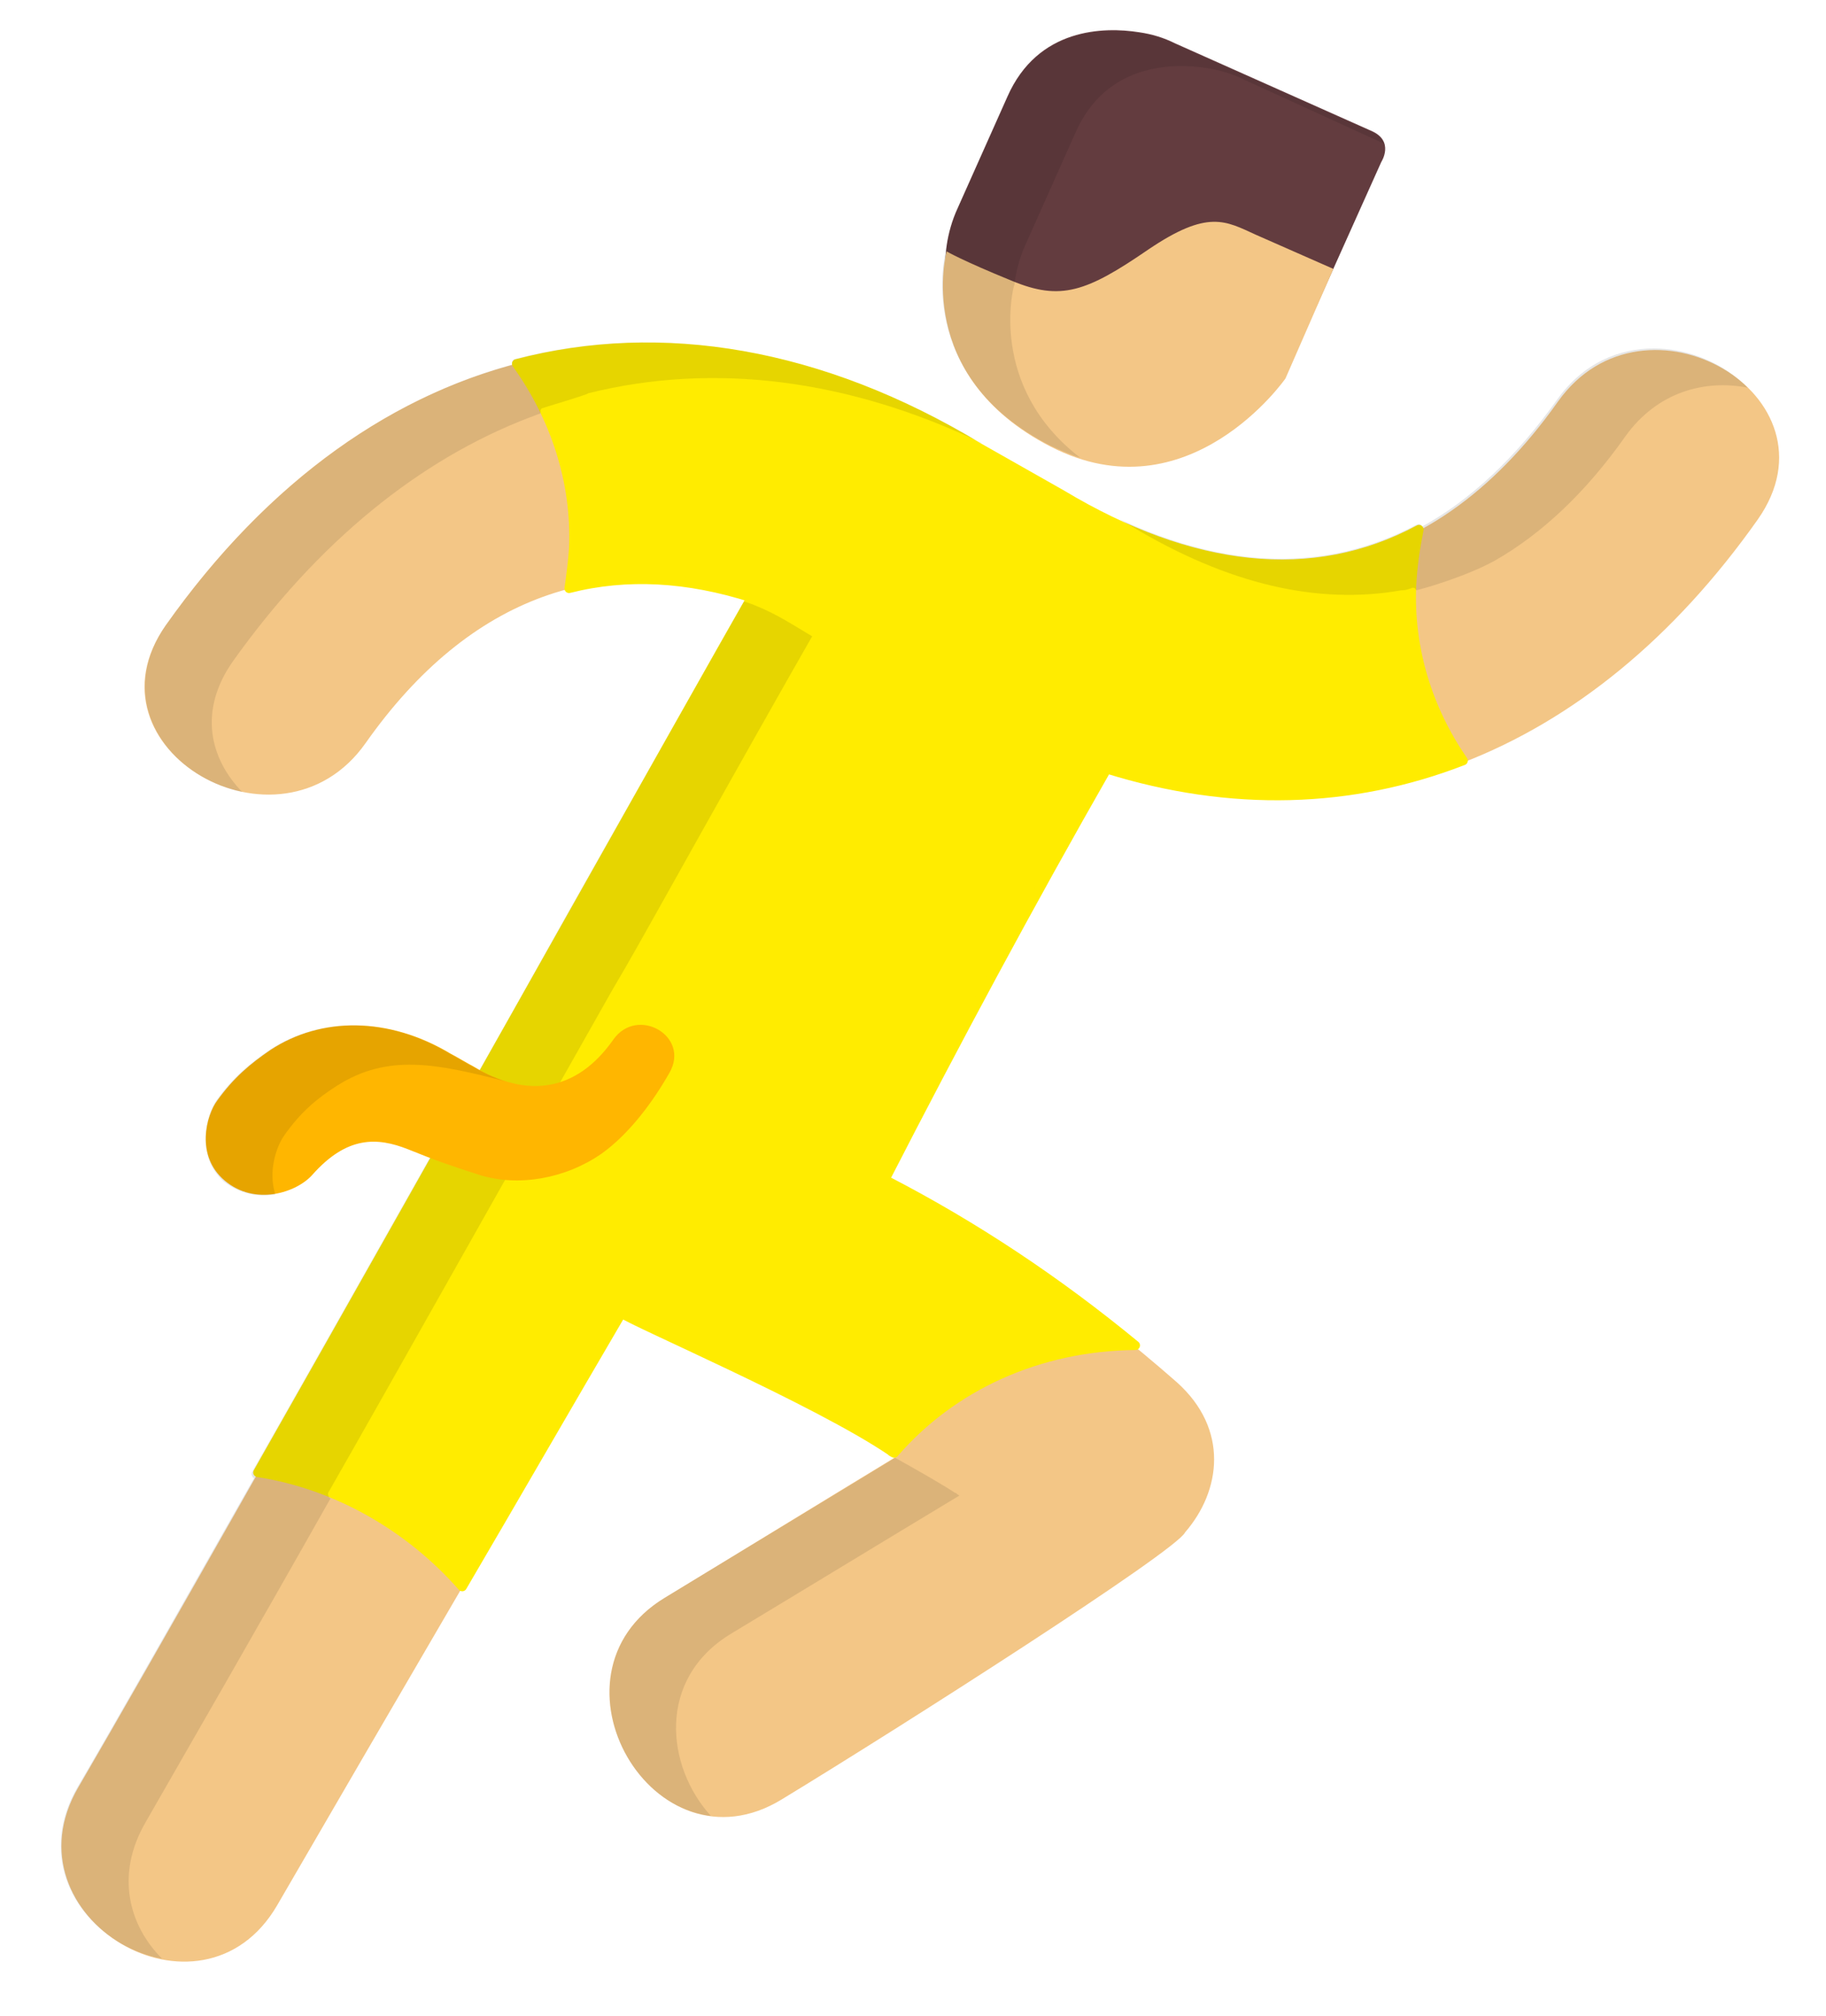 <?xml version="1.0" encoding="utf-8"?>
<!-- Generator: Adobe Illustrator 22.1.0, SVG Export Plug-In . SVG Version: 6.00 Build 0)  -->
<svg version="1.1" xmlns="http://www.w3.org/2000/svg" xmlns:xlink="http://www.w3.org/1999/xlink" x="0px" y="0px"
	 viewBox="0 0 198.3 218.9" style="enable-background:new 0 0 198.3 218.9;" xml:space="preserve">
<style type="text/css">
	.st0{display:none;fill:#010002;}
	.st1{fill:#F3C686;}
	.st2{display:none;fill:#F3C686;}
	.st3{fill:#633C3F;}
	.st4{fill:#FFEC00;stroke:#FFEC00;stroke-linecap:round;stroke-linejoin:round;stroke-miterlimit:10;}
	.st5{opacity:0.1;}
	.st6{fill:#FFB600;}
</style>
<g id="Capa_1">
	<path class="st0" d="M70.3,50.8C81.4,49.5,89.5,39.3,88.2,28C86.9,16.7,76.8,8.5,65.6,9.8c-11.2,1.3-19.2,11.5-17.9,22.8
		C49,43.9,59.1,52,70.3,50.8z"/>
	<path class="st1" d="M30.1,206.9c12.4-21.4,24.9-42.7,37.3-64.1c1.1,0.9,21.8,9.9,29.9,15.4c-8.4,5.1-16.7,10.2-25.1,15.3
		c-13.9,8.4-1.2,30.4,12.7,21.9c13-7.9,42.9-27,43.8-29c3.9-4.5,4.8-11.2-0.9-16.3c-9.8-8.6-20.3-16-31.7-21.8
		c7.7-15.1,15.7-30,24.1-44.6c26.9,8.3,52.5-1.5,70.7-27.3c9.4-13.4-12.3-26-21.7-12.8c-14.3,20.2-33.4,22.6-54,10.2
		c-1.4-0.8-7.6-4.3-9-5.1C73.2,28.7,40.2,36.5,18,67.9c-9.4,13.4,12.4,26,21.7,12.8c11.4-16.2,26-20.9,41.9-15.8
		C73.4,79.3,24.3,167,8.5,194.1C0.3,208.2,21.9,221,30.1,206.9z"/>
</g>
<g id="Ebene_9">
	<path class="st2" d="M187,195.4c-15.8-27.1-65-114.8-73.1-129.2c15.9-5.1,30.5-0.4,41.9,15.8c9.3,13.2,31.1,0.5,21.7-12.8
		C155.3,37.8,122.2,30,89.2,49.9c-1.4,0.8-7.6,4.3-9,5.1c-20.6,12.3-39.7,10-54-10.2C16.9,31.6-4.9,44.2,4.5,57.6
		c18.2,25.8,43.8,35.6,70.7,27.3c8.4,14.7,16.4,29.6,24.1,44.6c-11.4,5.9-21.9,13.2-31.7,21.8c-5.8,5.1-4.8,11.8-0.9,16.3
		c0.9,2.1,30.9,21.1,43.8,29c13.9,8.4,26.5-13.5,12.7-21.9c-8.4-5.1-16.7-10.2-25.1-15.3c8.1-5.5,28.8-14.6,29.9-15.4
		c12.4,21.4,24.9,42.8,37.3,64.1C173.5,222.3,195.2,209.5,187,195.4z"/>
	<g>
		<path class="st3" d="M143,33.2c-3.7-3.5-9.9-4.6-14.4,0.1c-2,2.1-4.8,5.7-7.9,5.6c-2.3-0.1-6-1.8-8.1-2.7
			c-0.1-0.1-0.2-0.1-0.4-0.2c-0.6-1.3-1.4-2.4-2.6-3.3c-0.7-0.5-1.5-0.9-2.2-1.4c-0.5-0.3-1.1-0.4-1.6-0.6c-1-0.8-2.1-1.4-3.2-1.7
			c0.1-0.9,0.1-1.6,0.2-2.3c0.2-1.4,0.6-2.8,1.2-4.1l5.4-12.1c3.3-7.5,10.5-7.6,14.3-7c1.4,0.2,2.7,0.6,3.9,1.2l21.3,9.5
			c2.6,1.1,1.1,3.4,1.1,3.4L143,33.2z"/>
		<path class="st1" d="M144.8,29.2l-8.4-3.7c-3.3-1.5-5.2-2.8-11.7,1.6c-6.7,4.6-9.5,5.6-14.8,3.4c-5.4-2.2-7.1-3.2-7.1-3.2
			s-3.7,13.5,11.3,21.2s25.5-7.4,25.5-7.4L144.8,29.2"/>
	</g>
</g>
<g id="Ebene_7">
	<g>
		<g>
			<path class="st4" d="M81.6,64.9c-6.9-2.2-13.5-2.6-19.8-1c0.2-1.4,0.4-2.9,0.5-4.4c0.3-7.3-2.1-14.3-6.2-20
				c15.7-4.1,33-1.3,50.2,9.1c1.4,0.8,7.6,4.3,9,5.1c14,8.4,27.3,10,38.8,3.8c-0.4,2-0.7,4-0.8,6.1c-0.3,6.9,1.8,13.5,5.6,19
				c-12.1,4.7-25.2,5.1-38.7,0.9c-8.4,14.7-16.4,29.6-24.1,44.6c9.7,5,18.7,11,27.2,18c-10.5,0.1-19.9,4.4-26.2,11.7
				c0,0-0.4-0.2-0.3-0.2c-8.1-5.5-28.2-14.1-29.3-15c-5.8,9.9-11.5,19.8-17.3,29.7c-5.7-6.5-13.7-11.1-22.2-12.4
				C48.6,123.6,75.7,75.2,81.6,64.9z"/>
		</g>
	</g>
</g>
<g id="Ebene_6" class="st5">
	<g>
		<path d="M59,44.3c-0.2,0-0.3,0.2-0.3,0.3c0,0.1,0,0.2,0,0.3c-0.4,0.1-1,0.4-1.1,0.4c-12.1,4.6-23.1,13.6-32.3,26.5
			c-3.8,5.4-2.5,10.6,1,14.2c-7.8-1.6-14.1-9.7-8.3-18.1c10.5-14.8,23.4-24.4,37.6-28.3c0-0.1,0-0.2,0-0.3c0.1-0.2,0.2-0.3,0.3-0.3
			c16.1-4.2,33.6-1.1,50.6,9.1c0,0,0.1,0,0.1,0c-14.4-6.9-29-8.8-42.7-5.4C63.7,42.9,59.2,44.2,59,44.3z"/>
		<path d="M8.4,194.1c4.4-7.5,11.3-19.7,19.2-33.6c-0.1,0-0.2-0.1-0.2-0.2c-0.1-0.1-0.1-0.3,0-0.5c5.9-10.3,18.6-32.9,25.3-44.7
			c0,0,0,0,0,0c4.1-7.2,8-14.3,11.7-20.8c6.6-11.7,13.3-23.5,16.4-29c2.9,1,4.4,2,7.4,3.8c-2.7,4.7-8.8,15.5-16.4,29.1
			c-1.8,3.2-3.4,6.1-5.3,9.3c0,0,0,0,0,0c-6.7,11.8-24.5,43.5-30.8,54.5c-0.1,0.1-0.1,0.3,0,0.5c0,0.1,0.1,0.2,0.2,0.2
			c-7.9,14-15.8,27.7-20.1,35.2c-3.3,5.7-1.8,11.2,1.8,14.8C9.9,211.3,3.3,203,8.4,194.1z"/>
		<path d="M176.5,47.4c-4.3,6.1-9.1,10.6-14.2,13.5c-3.1,1.7-7.6,3-8.5,3.2c0-0.1-0.1-0.1-0.1-0.2c-0.2-0.1-0.3-0.1-0.5,0
			c-0.6,0.2-0.7,0.2-1,0.2c-9,1.6-18.8-0.6-29.4-7c-0.2-0.1-0.7-0.4-1.2-0.7c11.8,5.5,22.6,5.7,32.2,0.6c0.2-0.1,0.4-0.1,0.5,0
			c0.1,0,0.1,0.1,0.1,0.2c5.3-2.9,10.2-7.5,14.7-13.8c5.6-7.9,15.6-6.5,20.7-1.3C185.2,41.2,180,42.5,176.5,47.4z"/>
		<path d="M72.2,173.5c8.2-5,16.5-10,24.7-15c0,0,0,0,0,0c0.1-0.1,0.2-0.1,0.3-0.2c2.5,1.4,4.8,2.7,6.5,3.8l0,0
			c0.1,0,0.2,0.1,0.2,0.1l0.1,0.1c0.1,0,0.1,0.1,0.2,0.1c-8.3,5-16.5,10-24.8,15c-8.1,4.9-7.1,14.4-2.2,19.8
			C67.1,196,61,180.3,72.2,173.5z"/>
		<path d="M102.7,27.3C102.7,27.3,102.7,27.3,102.7,27.3c0-0.1,0-0.3,0.1-0.5c0.2-1.4,0.6-2.8,1.2-4.1l5.4-12.1
			c3.3-7.5,10.5-7.6,14.3-7c1.4,0.2,2.7,0.6,3.9,1.2l21.3,9.5c0.8,0.4,1.2,0.8,1.4,1.3c0,0,0,0,0,0L135,8.6c-1.2-0.6-2.6-1-3.9-1.2
			c-3.8-0.6-11-0.5-14.3,7l-5.4,12.1c-0.6,1.3-1,2.7-1.2,4.1c0,0.1,0,0.3-0.1,0.5c0,0,0,0,0,0s-2.9,10.8,7.2,18.6
			c-1-0.3-2.1-0.8-3.2-1.3C99.1,40.8,102.7,27.3,102.7,27.3z"/>
	</g>
</g>
<g id="Ebene_8">
	<g>
		<g>
			<g>
				<path class="st6" d="M23.6,119.5c1.8-2.5,3.6-4,5.8-5.5c5.5-3.6,12.8-3.6,19.5,0.4c0.4,0.2,2.1,1.2,2.5,1.4
					c5.8,3.5,11.2,2.8,15.2-2.9c2.6-3.7,8.4-0.4,6.1,3.6c-1.7,3-4.3,6.6-7.4,8.8c-3.9,2.7-9,3.6-13.2,2.3c-3.1-1-4.6-1.5-7.8-2.8
					c-3.3-1.3-6.6-1.5-10.4,2.8c-1.7,1.9-6.2,3.4-9.5,0.6C21.2,125.5,22.4,121.1,23.6,119.5z"/>
			</g>
		</g>
		<path class="st5" d="M23.5,119.5c1.8-2.5,3.6-4,5.8-5.5c5.5-3.6,12.8-3.6,19.5,0.4c0.4,0.2,2.1,1.2,2.5,1.4
			c1.2,0.7,2.3,1.2,3.5,1.6c-7.4-1.9-12.7-3-18.2,0.5c-2.2,1.4-4,2.9-5.8,5.5c-0.8,1.2-1.7,3.8-0.9,6.3c-1.8,0.3-3.8,0-5.6-1.4
			C21.2,125.5,22.4,121.1,23.5,119.5z"/>
	</g>
</g>
</svg>
